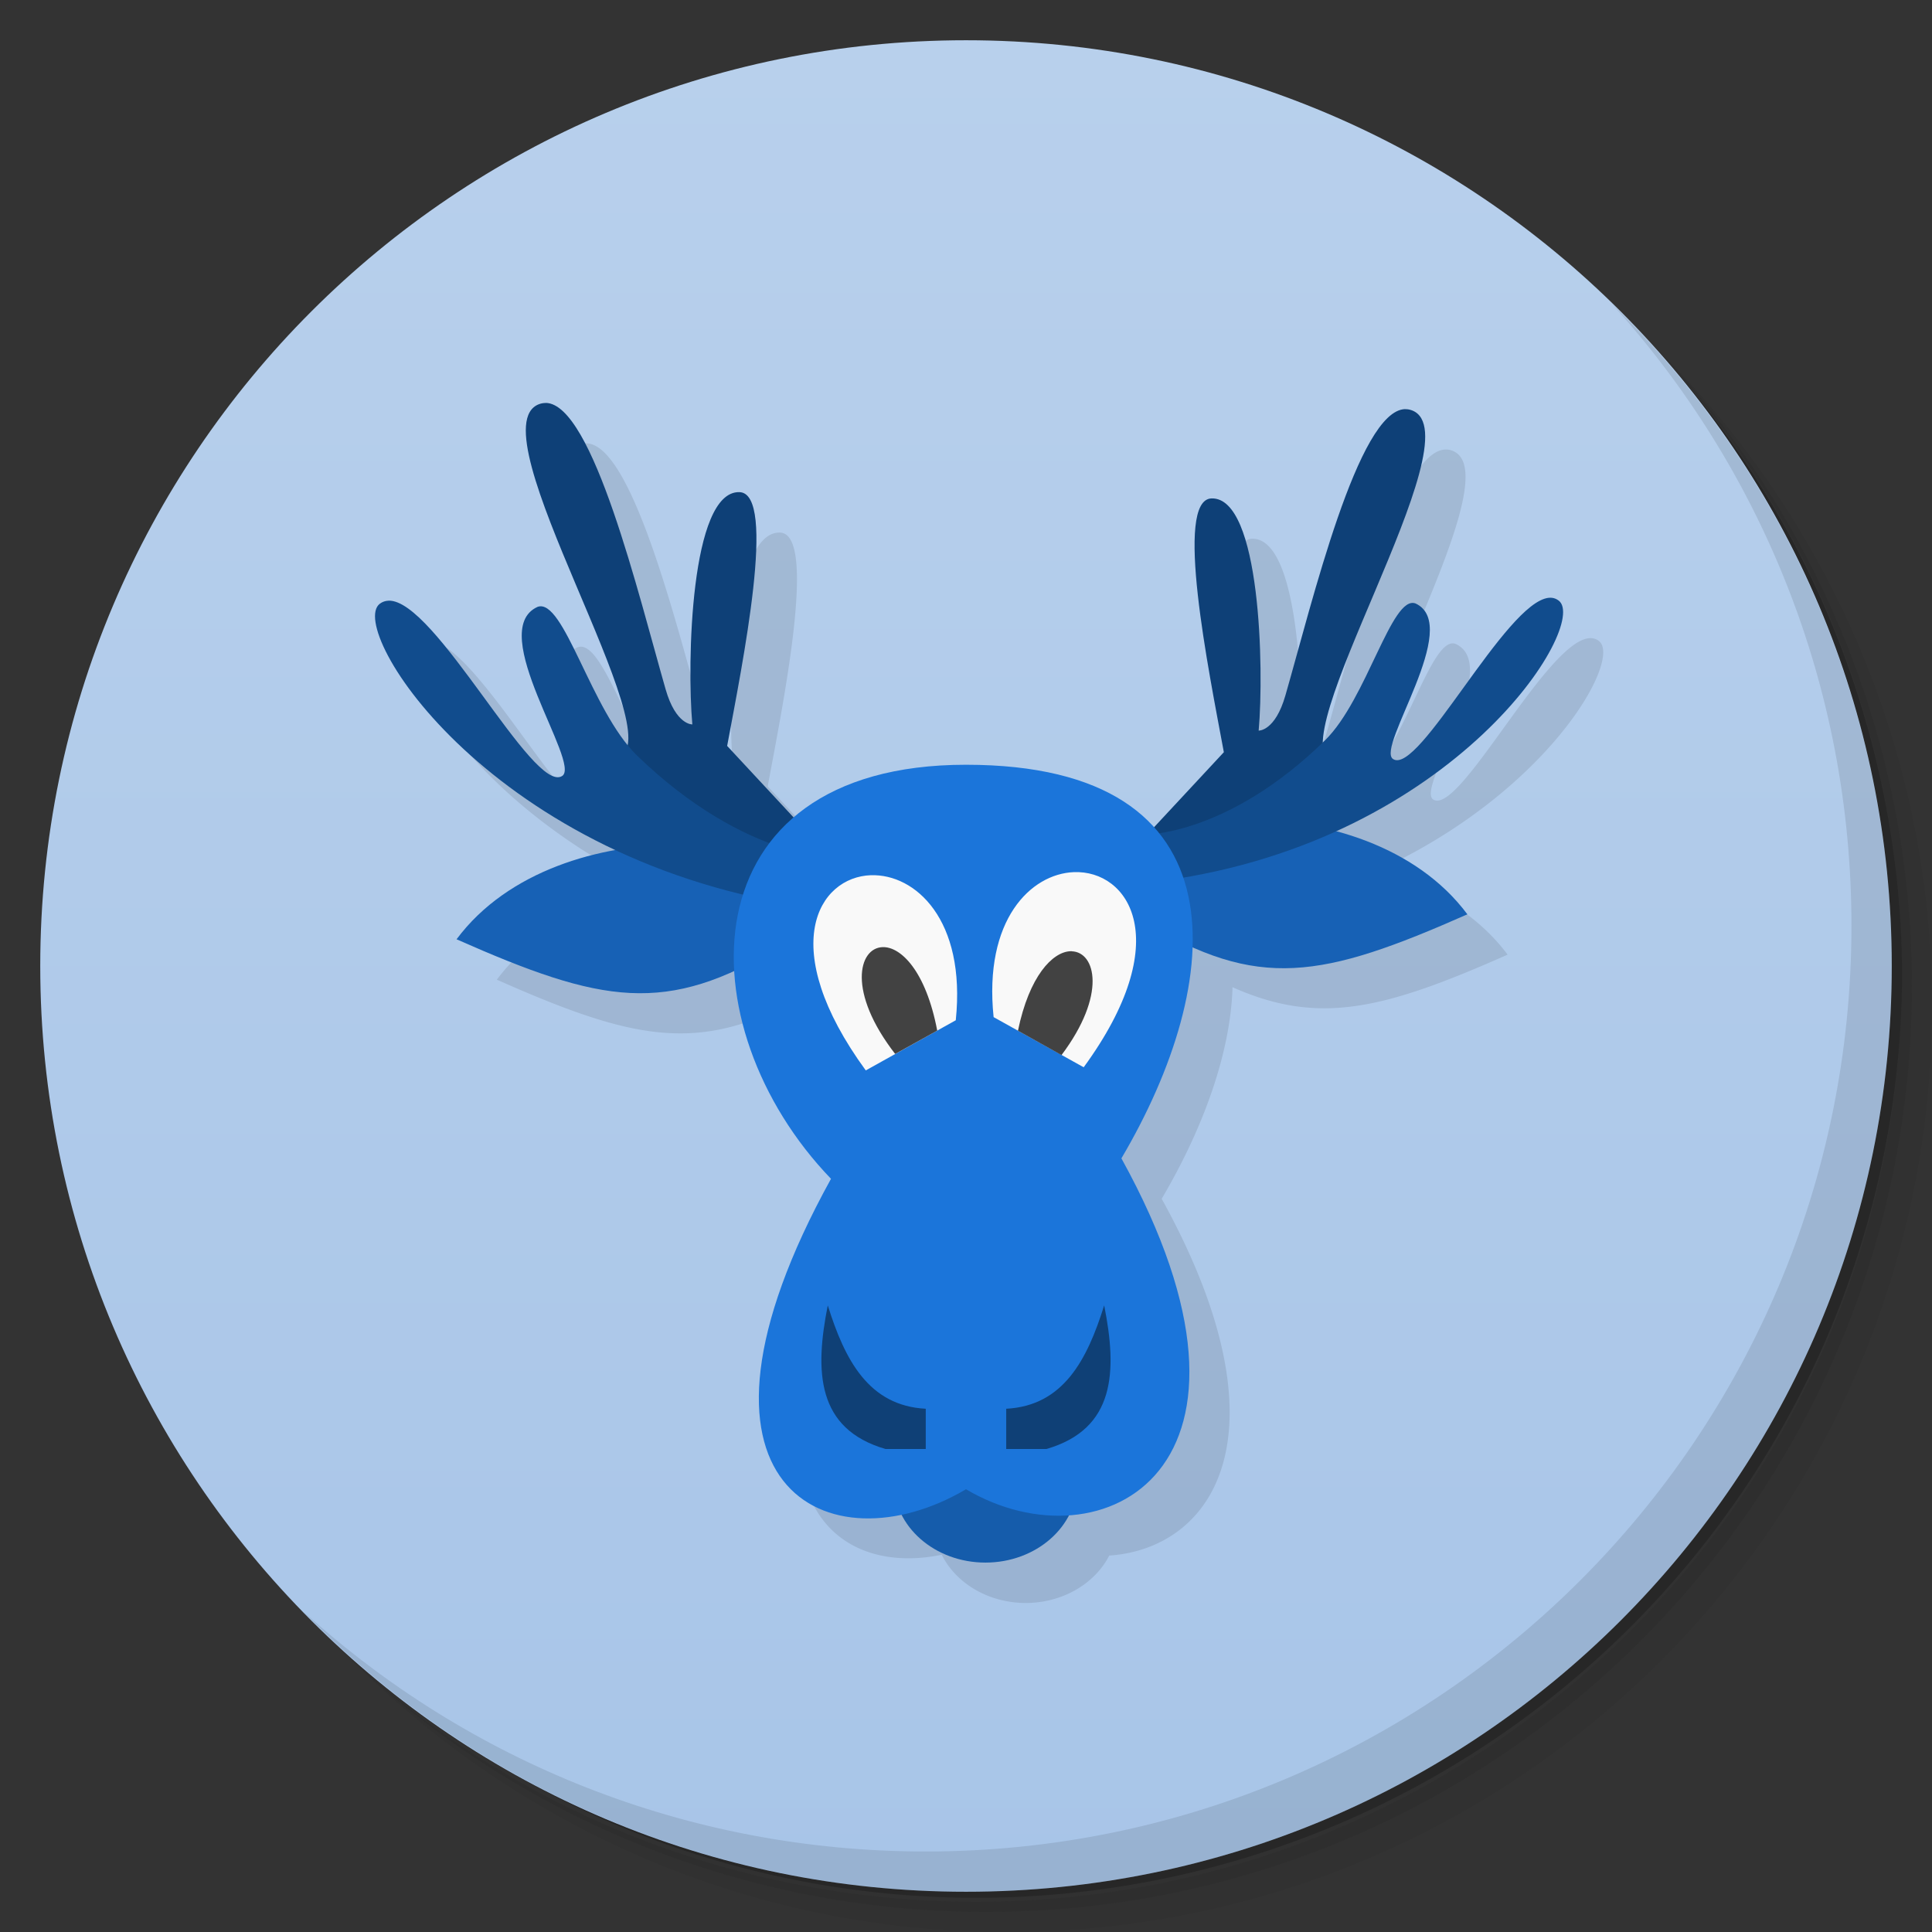 <svg version="1.1" viewBox="0 0 48 48" xmlns="http://www.w3.org/2000/svg">
 <rect x="0" y="0" width="48" height="48" fill="#333333" stroke="none"/>
 <defs>
  <linearGradient id="bg" x1="1" x2="47" gradientTransform="matrix(0,-1,1,0,0,48)" gradientUnits="userSpaceOnUse">
   <stop style="stop-color:#a8c5e8" offset="0"/>
   <stop style="stop-color:#b8d0ec" offset="1"/>
  </linearGradient>
 </defs>
 <path d="m36.31 5c5.859 4.062 9.688 10.831 9.688 18.5 0 12.426-10.07 22.5-22.5 22.5-7.669 0-14.438-3.828-18.5-9.688 1.037 1.822 2.306 3.499 3.781 4.969 4.085 3.712 9.514 5.969 15.469 5.969 12.703 0 23-10.298 23-23 0-5.954-2.256-11.384-5.969-15.469-1.469-1.475-3.147-2.744-4.969-3.781zm4.969 3.781c3.854 4.113 6.219 9.637 6.219 15.719 0 12.703-10.297 23-23 23-6.081 0-11.606-2.364-15.719-6.219 4.16 4.144 9.883 6.719 16.219 6.719 12.703 0 23-10.298 23-23 0-6.335-2.575-12.06-6.719-16.219z" style="opacity:.05"/>
 <path d="m41.28 8.781c3.712 4.085 5.969 9.514 5.969 15.469 0 12.703-10.297 23-23 23-5.954 0-11.384-2.256-15.469-5.969 4.113 3.854 9.637 6.219 15.719 6.219 12.703 0 23-10.298 23-23 0-6.081-2.364-11.606-6.219-15.719z" style="opacity:.1"/>
 <path d="m31.25 2.375c8.615 3.154 14.75 11.417 14.75 21.13 0 12.426-10.07 22.5-22.5 22.5-9.708 0-17.971-6.135-21.12-14.75a23 23 0 0 0 44.875-7 23 23 0 0 0-16-21.875z" style="opacity:.2"/>
 <path d="m1 24c0-12.703 10.297-23 23-23s23 10.297 23 23-10.297 23-23 23-23-10.297-23-23z" style="fill:url(#bg)"/>
 <path d="m14.623 11.02c-0.077-0.012-0.154-2e-3 -0.23 0.027-1.459 0.566 2.474 6.922 2.191 8.443-0.998-1.235-1.629-3.634-2.234-3.408-1.3 0.595 1.094 3.891 0.613 4.201-0.77 0.496-3.486-5.068-4.531-4.279-0.643 0.486 1.333 3.999 5.873 6.121-1.489 0.264-3.01 0.936-3.961 2.215 3.106 1.376 4.719 1.779 6.908 0.777 0.099 1.771 0.957 3.683 2.395 5.174-3.596 6.512-1.138 8.938 1.75 8.336a2.28 2 0 0 0 2.086 1.199 2.28 2 0 0 0 2.076-1.178c2.595-0.178 4.525-3.03 1.303-8.865 1.017-1.723 1.711-3.605 1.76-5.256 2.151 0.958 3.763 0.551 6.834-0.809-0.809-1.085-2.027-1.729-3.287-2.063 4.278-1.939 6.149-5.276 5.555-5.73-0.95-0.726-3.417 4.394-4.117 3.938-0.437-0.285 1.74-3.318 0.559-3.865-0.593-0.224-1.209 2.379-2.246 3.396-0.016 0.016-0.031 0.026-0.047 0.041 0.054-1.83 3.61-7.694 2.213-8.236-1.228-0.477-2.447 4.644-3.148 7.082-0.257 0.892-0.664 0.875-0.664 0.875 0.136-1.517 0.05-5.806-1.17-5.771-0.938 0.026-0.077 4.254 0.305 6.305l-1.744 1.877c-0.86-0.957-2.337-1.563-4.662-1.563-1.945 0-3.331 0.514-4.268 1.32l-1.662-1.787c0.381-2.051 1.243-6.278 0.305-6.305-1.22-0.034-1.306 4.255-1.17 5.771 0 0-0.407 0.017-0.664-0.875-0.658-2.286-1.769-6.93-2.918-7.109z" style="opacity:.1"/>
 <path d="m40.03 7.531c3.712 4.084 5.969 9.514 5.969 15.469 0 12.703-10.297 23-23 23-5.954 0-11.384-2.256-15.469-5.969 4.178 4.291 10.01 6.969 16.469 6.969 12.703 0 23-10.298 23-23 0-6.462-2.677-12.291-6.969-16.469z" style="opacity:.1"/>
 <ellipse cx="24.483" cy="36.822" rx="2.28" ry="2" style="fill:#155cab"/>
 <path d="m31.002 20.361c-1.458-0.003-2.659 0.374-2.924 0.916l0.342 1.617c2.834 1.72 4.422 1.421 8.041-0.18h-0.006c-1.279-1.716-3.578-2.349-5.453-2.353zm-14.205 0.621c-1.875 0.004-4.175 0.637-5.453 2.353h-0.004c3.619 1.601 5.205 1.9 8.039 0.18l0.342-1.619c-0.265-0.542-1.466-0.917-2.924-0.914z" style="fill:#1761b5"/>
 <path d="m13.562 10.012c-0.057-0.001-0.116 0.009-0.174 0.031-1.616 0.627 3.403 8.379 1.959 8.771l3 2.084 1.678 0.408 0.074-0.586-2.033-2.188c0.381-2.051 1.243-6.279 0.305-6.305-1.22-0.034-1.306 4.255-1.17 5.771 0 0-0.408 0.019-0.664-0.873-0.668-2.324-1.806-7.087-2.975-7.115zm21.35 0.152c-1.169 0.028-2.308 4.792-2.977 7.115-0.256 0.892-0.664 0.873-0.664 0.873 0.136-1.517 0.05-5.803-1.17-5.769-0.938 0.026-0.076 4.254 0.305 6.305l-2.033 2.186 0.074 0.586 1.68-0.406 3-2.086c-1.444-0.393 3.573-8.145 1.957-8.771-0.058-0.022-0.114-0.033-0.172-0.031z" style="fill:#0e4077"/>
 <path d="m38.479 14.852c-1.076 0.109-3.224 4.427-3.869 4.006-0.437-0.285 1.74-3.318 0.559-3.865-0.593-0.224-1.209 2.378-2.246 3.397-2.451 2.406-4.606 2.413-4.803 2.322l0.791 1.168c7.282-1.006 10.581-6.372 9.816-6.957-0.074-0.057-0.157-0.08-0.248-0.07zm-28.828 0.072c-0.077 0.003-0.15 0.027-0.215 0.076-0.842 0.636 2.79 6.468 10.805 7.562l0.869-1.27c-0.217 0.098-2.588 0.091-5.285-2.523-1.141-1.106-1.818-3.934-2.471-3.691-1.3 0.595 1.095 3.891 0.613 4.201-0.722 0.465-3.154-4.396-4.316-4.356z" style="fill:#114c8d"/>
 <path d="m24 19c-7 0-7 6.503-3.354 10.287-4.258 7.712-0.029 9.713 3.354 7.713 3.383 2 8.12-0.508 3.861-8.221 2.579-4.369 3.139-9.779-3.861-9.779z" style="fill:#1b75da"/>
 <path d="m20.566 32.432c-0.327 1.639-0.28 3.069 1.434 3.568h1v-1c-1.419-0.074-2.011-1.213-2.434-2.568zm6.867 0c-0.423 1.355-1.015 2.494-2.434 2.568v1h1c1.714-0.499 1.761-1.929 1.434-3.568z" style="fill:#0f4076"/>
 <path d="m26.678 21.668c-1.064 0.043-2.243 1.179-1.992 3.602l2.238 1.246c2.3-3.15 1.121-4.903-0.246-4.848zm-5.037 0.076c-1.317 0.044-2.366 1.787-0.131 4.85l2.236-1.246c0.26-2.509-1.014-3.64-2.106-3.603z" style="fill:#f9f9f9"/>
 <path d="m21.926 23.531c-0.598 0.023-0.881 1.113 0.314 2.654l1.045-0.58c-0.281-1.48-0.905-2.091-1.359-2.074zm4.664 0.102c-0.439 0.02-1.018 0.612-1.299 1.975l1.082 0.605c1.127-1.5 0.846-2.556 0.258-2.578v-0.002c-0.014-5.31e-4 -0.027-6.51e-4 -0.041 0z" style="fill:#424242"/>
</svg>
